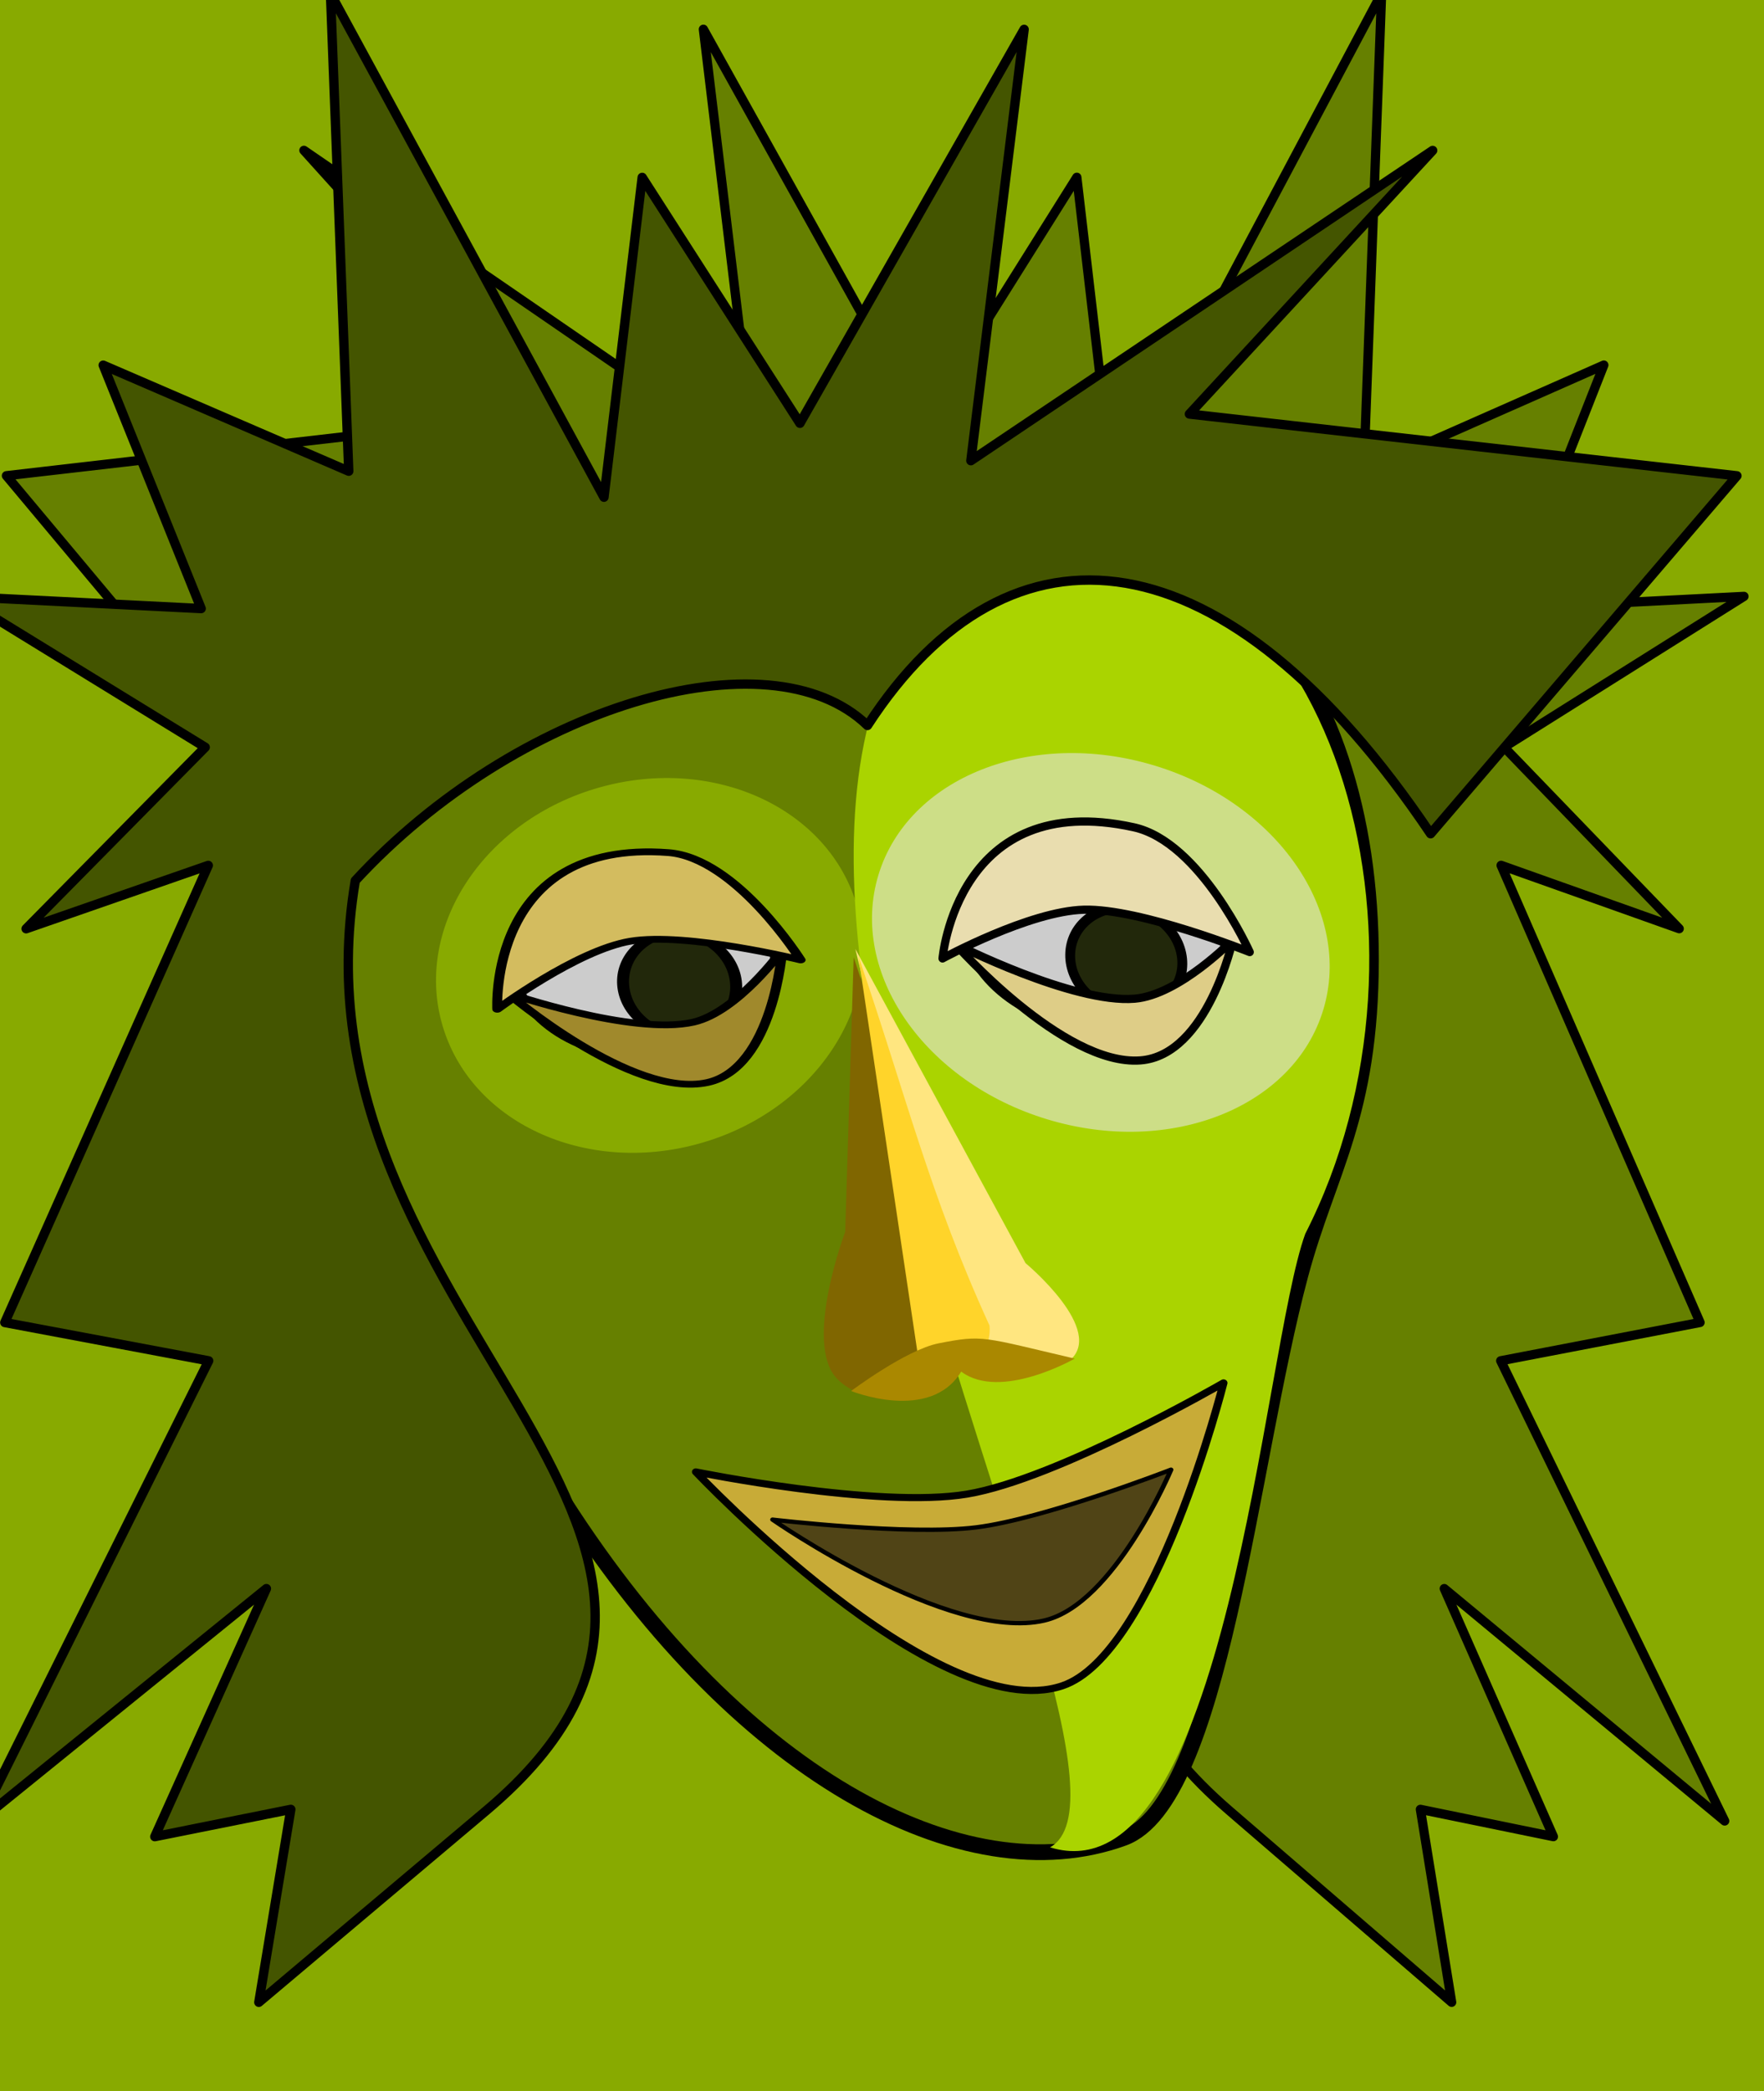 <?xml version="1.0" encoding="UTF-8" standalone="no"?>
<!-- Created with Inkscape (http://www.inkscape.org/) -->

<svg
   xmlns:dc="http://purl.org/dc/elements/1.1/"
   xmlns:cc="http://creativecommons.org/ns#"
   xmlns:rdf="http://www.w3.org/1999/02/22-rdf-syntax-ns#"
   xmlns:svg="http://www.w3.org/2000/svg"
   xmlns="http://www.w3.org/2000/svg"
   xmlns:sodipodi="http://sodipodi.sourceforge.net/DTD/sodipodi-0.dtd"
   xmlns:inkscape="http://www.inkscape.org/namespaces/inkscape"
   width="253.975mm"
   height="301.01mm"
   viewBox="0 0 899.912 1066.57"
   id="svg2"
   version="1.1"
   inkscape:version="0.91 r"
   sodipodi:docname="head.svg">
  <defs
     id="defs4" />
  <sodipodi:namedview
     id="base"
     pagecolor="#ffffff"
     bordercolor="#666666"
     borderopacity="1.0"
     inkscape:pageopacity="0.0"
     inkscape:pageshadow="2"
     inkscape:zoom="0.24748737"
     inkscape:cx="423.10173"
     inkscape:cy="288.93741"
     inkscape:document-units="px"
     inkscape:current-layer="layer1"
     showgrid="false"
     fit-margin-top="0"
     fit-margin-left="0"
     fit-margin-right="0"
     fit-margin-bottom="0"
     inkscape:window-width="1366"
     inkscape:window-height="716"
     inkscape:window-x="0"
     inkscape:window-y="0"
     inkscape:window-maximized="1" />
  <g
     inkscape:label="Layer 1"
     inkscape:groupmode="layer"
     id="layer1"
     transform="translate(273.814,112.074)">
    <rect
       style="opacity:1;fill:#88aa00;fill-opacity:1;stroke:#000000;stroke-width:5.294;stroke-linecap:round;stroke-linejoin:round;stroke-miterlimit:4;stroke-dasharray:none;stroke-opacity:1"
       id="rect4334"
       width="1151.134"
       height="1131.134"
       x="-391.3"
       y="-158.172" />
    <path
       style="opacity:1;fill:#668000;fill-opacity:1;stroke:#000000;stroke-width:4.721;stroke-linecap:round;stroke-linejoin:round;stroke-miterlimit:4;stroke-dasharray:none;stroke-opacity:1"
       d="m 431.026,-115.462 -9.117,243.695 122.478,-54.093 -48.864,124.164 120.359,-6.172 -122.37,76.916 89.32,92.575 -90.852,-32.302 101.492,233.164 -101.686,19.548 114.254,234.737 -143.054,-118.538 55.663,126.52 -67.839,-13.91 15.948,98.405 -113.489,-97.828 C 188.33,669.24 455.417,559.292 418.625,337.071 338.759,248.522 212.415,209.254 163.15,257.935 91.964,145.721 -15.901,158.232 -117.751,313.162 L -270.535,130.577 2.567,99.067 -118.767,-35.387 111.581,122.863 85.019,-97.149 196.842,103.79 275.532,-21.641 294.595,141.496 Z"
       id="path4233-5-2"
       inkscape:connector-curvature="0"
       sodipodi:nodetypes="cccccccccccccccscccccccccccc" />
    <path
       style="opacity:1;fill:#668000;fill-opacity:1;stroke:#000000;stroke-width:8.035;stroke-linecap:round;stroke-linejoin:round;stroke-miterlimit:4;stroke-dasharray:none;stroke-opacity:1"
       d="m 181.9,126.013 c -162.481,-5e-5 -294.197,120.716 -294.197,269.628 0.108,96.302 90.43,171.864 121.624,251.242 C 101.114,794.226 218.43,854.912 299.358,825.462 c 49.732,-18.097 64.24,-190.368 90.27,-287.325 14.231,-53.007 35.854,-80.819 35.961,-160.679 6e-5,-148.911 -81.209,-251.445 -243.689,-251.445 z"
       id="path4344-5"
       inkscape:connector-curvature="0"
       sodipodi:nodetypes="sccsacs" />
    <ellipse
       style="opacity:1;fill:#88aa00;fill-opacity:1;stroke:none;stroke-width:0;stroke-linecap:round;stroke-linejoin:round;stroke-miterlimit:4;stroke-dasharray:none;stroke-opacity:1"
       id="path4482-8"
       cx="-47.56"
       cy="381.599"
       rx="110"
       ry="94.286"
       transform="matrix(0.963,-0.271,0.271,0.963,0,0)" />
    <path
       style="opacity:1;fill:#aad400;fill-opacity:1;stroke:none;stroke-width:8.035;stroke-linecap:round;stroke-linejoin:round;stroke-miterlimit:4;stroke-dasharray:none;stroke-opacity:1"
       d="M 255.94,154.668 C 9.447,253.894 332.608,790.496 261.87,830.22 352.148,857.896 370.416,576.477 392.09,517.23 467.635,369.319 407.881,154.668 255.94,154.668 Z"
       id="path4344-5-4"
       inkscape:connector-curvature="0"
       sodipodi:nodetypes="cccc" />
    <g
       id="g4372"
       transform="matrix(1.164,-0.07,0.103,0.794,-20.52,74.859)">
      <ellipse
         ry="63.684"
         rx="57.584"
         cy="382.604"
         cx="30.391"
         id="path3336"
         style="opacity:1;fill:#cccccc;fill-opacity:1;stroke:#000000;stroke-width:4.332;stroke-linecap:round;stroke-linejoin:round;stroke-miterlimit:4;stroke-dasharray:none;stroke-opacity:1" />
      <ellipse
         ry="32.847"
         rx="24.621"
         cx="44.788"
         cy="400.799"
         id="path4138"
         style="opacity:1;fill:#22280b;fill-opacity:1;stroke:#000000;stroke-width:5.217;stroke-linecap:round;stroke-linejoin:round;stroke-miterlimit:4;stroke-dasharray:none;stroke-opacity:1" />
      <path
         sodipodi:nodetypes="acaca"
         inkscape:connector-curvature="0"
         id="rect4140-5"
         d="m 51.388,464.512 c -33.925,7.704 -81.892,-64.7 -81.892,-64.7 0,0 52.12,32.142 79.08,25.706 19.558,-4.669 42.758,-42.549 42.758,-42.549 0,0 -10.43,74.84 -39.946,81.543 z"
         style="opacity:1;fill:#a0892c;fill-opacity:1;stroke:#000000;stroke-width:4.332;stroke-linecap:round;stroke-linejoin:round;stroke-miterlimit:4;stroke-dasharray:none;stroke-opacity:1" />
      <path
         sodipodi:nodetypes="scacs"
         inkscape:connector-curvature="0"
         id="rect4140"
         d="m 47.265,316.462 c 29.329,5.908 51.521,73.494 51.521,73.494 0,0 -48.154,-22.304 -72.941,-18.472 -23.94,3.702 -61.77,38.286 -61.77,38.286 0,0 5.471,-108.964 83.19,-93.308 z"
         style="opacity:1;fill:#d3bc5f;fill-opacity:1;stroke:#000000;stroke-width:4.332;stroke-linecap:round;stroke-linejoin:round;stroke-miterlimit:4;stroke-dasharray:none;stroke-opacity:1" />
    </g>
    <g
       id="g4378"
       transform="matrix(0.958,-0.043,0.06,0.864,-25.937,58.272)">
      <path
         sodipodi:nodetypes="cacac"
         inkscape:connector-curvature="0"
         id="rect4228"
         d="m 69.532,675.273 c 0,0 95.381,26.605 143.108,20.236 48.487,-6.471 140.302,-58.684 140.302,-58.684 0,0 -46.42,158.234 -96.809,174.029 C 188.076,832.186 69.532,675.273 69.532,675.273 Z"
         style="opacity:1;fill:#c8ab37;fill-opacity:1;stroke:#000000;stroke-width:4.17;stroke-linecap:round;stroke-linejoin:round;stroke-miterlimit:4;stroke-dasharray:none;stroke-opacity:1" />
      <path
         sodipodi:nodetypes="cacac"
         inkscape:connector-curvature="0"
         id="rect4228-3"
         d="m 108.503,705.385 c 0,0 71.8,13.062 107.728,9.935 36.5,-3.177 105.615,-28.812 105.615,-28.812 0,0 -34.943,77.688 -72.875,85.442 -51.233,10.474 -140.468,-66.566 -140.468,-66.566 z"
         style="opacity:1;fill:#504416;fill-opacity:1;stroke:#000000;stroke-width:2.535;stroke-linecap:round;stroke-linejoin:round;stroke-miterlimit:4;stroke-dasharray:none;stroke-opacity:1" />
    </g>
    <path
       style="opacity:1;fill:#445500;fill-opacity:1;stroke:#000000;stroke-width:4.775;stroke-linecap:round;stroke-linejoin:round;stroke-miterlimit:4;stroke-dasharray:none;stroke-opacity:1"
       d="m -105.227,-115.402 9.325,243.682 -125.262,-54.09 49.975,124.157 -123.095,-6.172 125.152,76.912 -91.35,92.57 92.917,-32.3 -103.799,233.152 103.997,19.547 -116.851,234.725 146.306,-118.532 -56.929,126.513 69.381,-13.909 -16.311,98.4 116.069,-97.823 C 142.986,669.26 -130.173,559.318 -92.544,337.108 -10.863,248.563 118.354,209.298 168.738,257.976 c 72.805,-112.208 183.122,-99.698 287.287,55.225 L 612.282,130.625 332.971,99.116 457.064,-35.33 221.48,122.911 248.645,-97.09 134.28,103.839 53.802,-21.586 34.305,141.544 Z"
       id="path4233-5"
       inkscape:connector-curvature="0"
       sodipodi:nodetypes="cccccccccccccccscccccccccccc" />
    <g
       id="g4420"
       transform="matrix(0.993,-0.115,0.115,0.993,-44.559,23.214)">
      <path
         sodipodi:nodetypes="caascc"
         inkscape:connector-curvature="0"
         id="rect4301-2"
         d="m 165.679,370.417 c 0,0 10.154,81.897 14.963,122.931 3.7,31.568 -12.34,72.886 10.688,94.833 14.098,13.435 58.303,3.744 58.303,3.744 21.391,-13.07 -16.137,-52.296 -16.137,-52.296 z"
         style="opacity:1;fill:#ffe680;fill-opacity:1;stroke:none;stroke-width:4.795;stroke-linecap:round;stroke-linejoin:round;stroke-miterlimit:4;stroke-dasharray:none;stroke-opacity:1" />
      <path
         sodipodi:nodetypes="caaacc"
         inkscape:connector-curvature="0"
         id="rect4301"
         d="m 164.337,374.496 c 0,0 17.523,83.593 21.813,126.002 3.14,31.041 25.873,72.525 2.827,93.556 -14.376,13.119 -46.36,8.55 -57.954,-7.081 -14.871,-20.05 12.883,-73.771 12.883,-73.771 z"
         style="opacity:1;fill:#806600;fill-opacity:1;stroke:none;stroke-width:3.915;stroke-linecap:round;stroke-linejoin:round;stroke-miterlimit:4;stroke-dasharray:none;stroke-opacity:1" />
      <path
         sodipodi:nodetypes="ccccc"
         inkscape:connector-curvature="0"
         id="path4384"
         transform="translate(-273.814,-112.074)"
         d="m 440.576,486.129 6.772,206.288 c 6.986,11.933 11.097,8.208 19.847,8.477 11.437,3.7e-4 18.183,-10.771 18.184,-19.698 -22.814,-70.382 -28.558,-120.514 -44.803,-195.068 z"
         style="opacity:1;fill:#ffd42a;fill-opacity:1;stroke:none;stroke-width:0;stroke-linecap:round;stroke-linejoin:round;stroke-miterlimit:4;stroke-dasharray:none;stroke-opacity:1" />
      <path
         sodipodi:nodetypes="accca"
         inkscape:connector-curvature="0"
         id="path4384-5"
         d="m 184.779,575.182 c -16.909,1.321 -47.192,19.024 -47.192,19.024 0,0 38.192,20.828 56.934,-3.37 18.246,17.316 58.322,0.089 58.322,0.089 -45.667,-16.41 -44.848,-17.556 -68.064,-15.743 z"
         style="opacity:1;fill:#aa8800;fill-opacity:1;stroke:none;stroke-width:2.257;stroke-linecap:round;stroke-linejoin:round;stroke-miterlimit:4;stroke-dasharray:none;stroke-opacity:1" />
    </g>
    <ellipse
       style="opacity:1;fill:#cdde87;fill-opacity:1;stroke:none;stroke-width:0;stroke-linecap:round;stroke-linejoin:round;stroke-miterlimit:4;stroke-dasharray:none;stroke-opacity:1"
       id="path4482"
       cx="382.331"
       cy="269.342"
       rx="118.571"
       ry="94.286"
       transform="matrix(0.957,0.29,-0.29,0.957,0,0)" />
    <g
       id="g4476"
       transform="matrix(0.99,0.14,-0.14,0.99,43.759,-43.803)">
      <ellipse
         transform="matrix(0.998,-0.06,0.128,0.992,0,0)"
         ry="50.999"
         rx="67.137"
         cy="385.42"
         cx="246.008"
         id="path3336-7"
         style="opacity:1;fill:#cccccc;fill-opacity:1;stroke:#000000;stroke-width:4.186;stroke-linecap:round;stroke-linejoin:round;stroke-miterlimit:4;stroke-dasharray:none;stroke-opacity:1" />
      <ellipse
         transform="matrix(0.998,-0.06,0.128,0.992,0,0)"
         ry="26.304"
         rx="28.705"
         cx="262.792"
         cy="399.991"
         id="path4138-9"
         style="opacity:1;fill:#22280b;fill-opacity:1;stroke:#000000;stroke-width:5.041;stroke-linecap:round;stroke-linejoin:round;stroke-miterlimit:4;stroke-dasharray:none;stroke-opacity:1" />
      <path
         sodipodi:nodetypes="acaca"
         inkscape:connector-curvature="0"
         id="rect4140-5-5"
         d="m 327.818,431.037 c -38.69,8.496 -101.947,-45.647 -101.947,-45.647 0,0 63.956,21.876 94.671,14.876 22.282,-5.078 45.393,-36.788 45.393,-36.788 0,0 -4.455,60.168 -38.117,67.56 z"
         style="opacity:1;fill:#decd87;fill-opacity:1;stroke:#000000;stroke-width:4.181;stroke-linecap:round;stroke-linejoin:round;stroke-miterlimit:4;stroke-dasharray:none;stroke-opacity:1" />
      <path
         sodipodi:nodetypes="scacs"
         inkscape:connector-curvature="0"
         id="rect4140-3"
         d="m 307.82,313.745 c 34.739,2.637 67.505,54.759 67.505,54.759 0,0 -58.331,-14.34 -86.784,-9.56 -27.481,4.617 -67.957,34.734 -67.957,34.734 0,0 -4.82,-86.922 87.235,-79.934 z"
         style="opacity:1;fill:#e9ddaf;fill-opacity:1;stroke:#000000;stroke-width:4.181;stroke-linecap:round;stroke-linejoin:round;stroke-miterlimit:4;stroke-dasharray:none;stroke-opacity:1" />
    </g>
  </g>
</svg>
